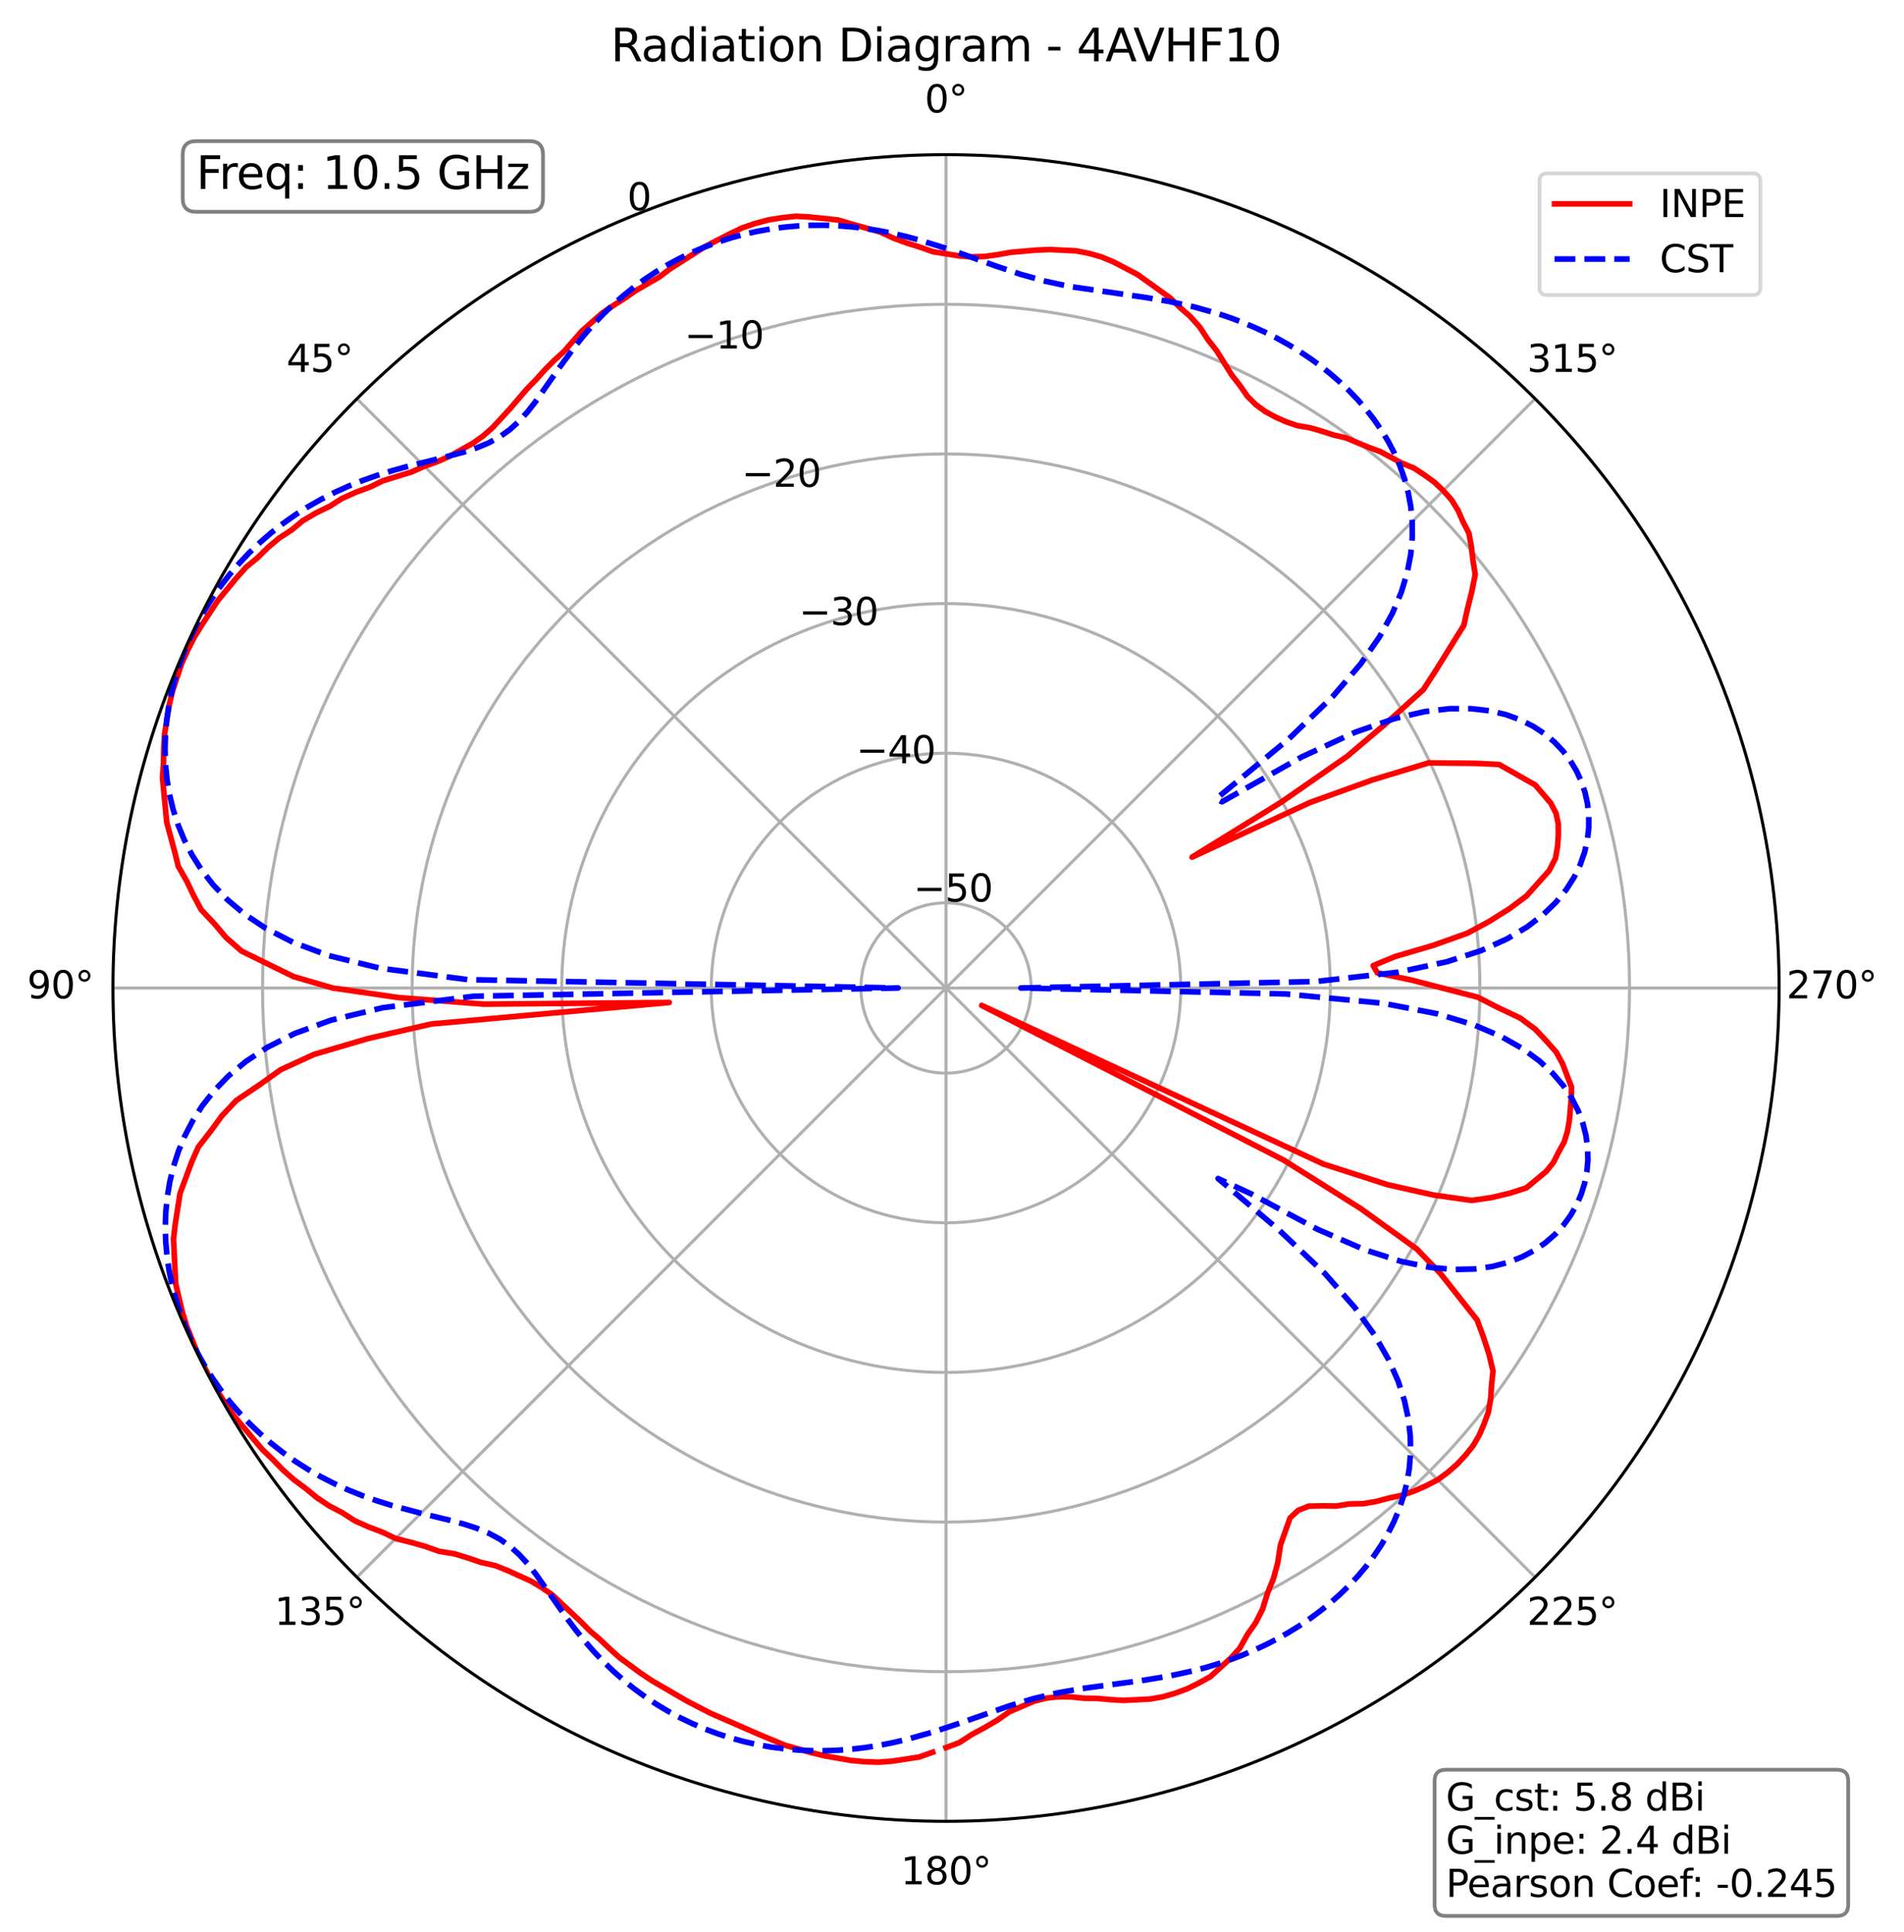 <?xml version="1.0" encoding="utf-8" standalone="no"?>
<!DOCTYPE svg PUBLIC "-//W3C//DTD SVG 1.1//EN"
  "http://www.w3.org/Graphics/SVG/1.1/DTD/svg11.dtd">
<svg xmlns:xlink="http://www.w3.org/1999/xlink" width="506.826pt" height="514.053pt" viewBox="0 0 506.826 514.053" xmlns="http://www.w3.org/2000/svg" version="1.1">
 <defs>
  <style type="text/css">*{stroke-linejoin: round; stroke-linecap: butt}</style>
 </defs>
 <g id="figure_1">
  <g id="patch_1">
   <path d="M 0 514.053 
L 506.826 514.053 
L 506.826 0 
L 0 0 
z
" style="fill: #ffffff"/>
  </g>
  <g id="axes_1">
   <g id="patch_2">
    <path d="M 473.582 262.917 
C 473.582 233.796 467.846 204.958 456.702 178.053 
C 445.558 151.149 429.222 126.701 408.63 106.109 
C 388.039 85.517 363.591 69.182 336.686 58.038 
C 309.782 46.893 280.944 41.157 251.822 41.157 
C 222.701 41.157 193.863 46.893 166.959 58.038 
C 140.054 69.182 115.606 85.517 95.014 106.109 
C 74.423 126.701 58.087 151.149 46.943 178.053 
C 35.799 204.958 30.062 233.796 30.062 262.917 
C 30.062 292.038 35.799 320.877 46.943 347.781 
C 58.087 374.686 74.423 399.133 95.014 419.725 
C 115.606 440.317 140.054 456.652 166.959 467.797 
C 193.863 478.941 222.701 484.677 251.822 484.677 
C 280.944 484.677 309.782 478.941 336.686 467.797 
C 363.591 456.652 388.039 440.317 408.63 419.725 
C 429.222 399.133 445.558 374.686 456.702 347.781 
C 467.846 320.877 473.582 292.038 473.582 262.917 
M 251.822 262.917 
C 251.822 262.917 251.822 262.917 251.822 262.917 
C 251.822 262.917 251.822 262.917 251.822 262.917 
C 251.822 262.917 251.822 262.917 251.822 262.917 
C 251.822 262.917 251.822 262.917 251.822 262.917 
C 251.822 262.917 251.822 262.917 251.822 262.917 
C 251.822 262.917 251.822 262.917 251.822 262.917 
C 251.822 262.917 251.822 262.917 251.822 262.917 
C 251.822 262.917 251.822 262.917 251.822 262.917 
C 251.822 262.917 251.822 262.917 251.822 262.917 
C 251.822 262.917 251.822 262.917 251.822 262.917 
C 251.822 262.917 251.822 262.917 251.822 262.917 
C 251.822 262.917 251.822 262.917 251.822 262.917 
C 251.822 262.917 251.822 262.917 251.822 262.917 
C 251.822 262.917 251.822 262.917 251.822 262.917 
C 251.822 262.917 251.822 262.917 251.822 262.917 
C 251.822 262.917 251.822 262.917 251.822 262.917 
M 473.582 262.917 
z
" style="fill: #ffffff"/>
   </g>
   <g id="matplotlib.axis_1">
    <g id="xtick_1">
     <g id="line2d_1">
      <path d="M 251.822 262.917 
L 251.822 41.157 
" clip-path="url(#p901d96e5c0)" style="fill: none; stroke: #b0b0b0; stroke-width: 0.8; stroke-linecap: square"/>
     </g>
     <g id="text_1">
      <!-- 0° -->
      <g transform="translate(246.141 29.917)scale(0.1 -0.1)">
       <defs>
        <path id="DejaVuSans-30" d="M 2034 4250 
Q 1547 4250 1301 3770 
Q 1056 3291 1056 2328 
Q 1056 1369 1301 889 
Q 1547 409 2034 409 
Q 2525 409 2770 889 
Q 3016 1369 3016 2328 
Q 3016 3291 2770 3770 
Q 2525 4250 2034 4250 
z
M 2034 4750 
Q 2819 4750 3233 4129 
Q 3647 3509 3647 2328 
Q 3647 1150 3233 529 
Q 2819 -91 2034 -91 
Q 1250 -91 836 529 
Q 422 1150 422 2328 
Q 422 3509 836 4129 
Q 1250 4750 2034 4750 
z
" transform="scale(0.016)"/>
        <path id="DejaVuSans-b0" d="M 1600 4347 
Q 1350 4347 1178 4173 
Q 1006 4000 1006 3750 
Q 1006 3503 1178 3333 
Q 1350 3163 1600 3163 
Q 1850 3163 2022 3333 
Q 2194 3503 2194 3750 
Q 2194 3997 2020 4172 
Q 1847 4347 1600 4347 
z
M 1600 4750 
Q 1800 4750 1984 4673 
Q 2169 4597 2303 4453 
Q 2447 4313 2519 4134 
Q 2591 3956 2591 3750 
Q 2591 3338 2302 3052 
Q 2013 2766 1594 2766 
Q 1172 2766 890 3047 
Q 609 3328 609 3750 
Q 609 4169 896 4459 
Q 1184 4750 1600 4750 
z
" transform="scale(0.016)"/>
       </defs>
       <use xlink:href="#DejaVuSans-30"/>
       <use xlink:href="#DejaVuSans-b0" x="63.623"/>
      </g>
     </g>
    </g>
    <g id="xtick_2">
     <g id="line2d_2">
      <path d="M 251.822 262.917 
L 95.014 106.109 
" clip-path="url(#p901d96e5c0)" style="fill: none; stroke: #b0b0b0; stroke-width: 0.8; stroke-linecap: square"/>
     </g>
     <g id="text_2">
      <!-- 45° -->
      <g transform="translate(76.253 98.969)scale(0.1 -0.1)">
       <defs>
        <path id="DejaVuSans-34" d="M 2419 4116 
L 825 1625 
L 2419 1625 
L 2419 4116 
z
M 2253 4666 
L 3047 4666 
L 3047 1625 
L 3713 1625 
L 3713 1100 
L 3047 1100 
L 3047 0 
L 2419 0 
L 2419 1100 
L 313 1100 
L 313 1709 
L 2253 4666 
z
" transform="scale(0.016)"/>
        <path id="DejaVuSans-35" d="M 691 4666 
L 3169 4666 
L 3169 4134 
L 1269 4134 
L 1269 2991 
Q 1406 3038 1543 3061 
Q 1681 3084 1819 3084 
Q 2600 3084 3056 2656 
Q 3513 2228 3513 1497 
Q 3513 744 3044 326 
Q 2575 -91 1722 -91 
Q 1428 -91 1123 -41 
Q 819 9 494 109 
L 494 744 
Q 775 591 1075 516 
Q 1375 441 1709 441 
Q 2250 441 2565 725 
Q 2881 1009 2881 1497 
Q 2881 1984 2565 2268 
Q 2250 2553 1709 2553 
Q 1456 2553 1204 2497 
Q 953 2441 691 2322 
L 691 4666 
z
" transform="scale(0.016)"/>
       </defs>
       <use xlink:href="#DejaVuSans-34"/>
       <use xlink:href="#DejaVuSans-35" x="63.623"/>
       <use xlink:href="#DejaVuSans-b0" x="127.246"/>
      </g>
     </g>
    </g>
    <g id="xtick_3">
     <g id="line2d_3">
      <path d="M 251.822 262.917 
L 30.062 262.917 
" clip-path="url(#p901d96e5c0)" style="fill: none; stroke: #b0b0b0; stroke-width: 0.8; stroke-linecap: square"/>
     </g>
     <g id="text_3">
      <!-- 90° -->
      <g transform="translate(7.2 265.677)scale(0.1 -0.1)">
       <defs>
        <path id="DejaVuSans-39" d="M 703 97 
L 703 672 
Q 941 559 1184 500 
Q 1428 441 1663 441 
Q 2288 441 2617 861 
Q 2947 1281 2994 2138 
Q 2813 1869 2534 1725 
Q 2256 1581 1919 1581 
Q 1219 1581 811 2004 
Q 403 2428 403 3163 
Q 403 3881 828 4315 
Q 1253 4750 1959 4750 
Q 2769 4750 3195 4129 
Q 3622 3509 3622 2328 
Q 3622 1225 3098 567 
Q 2575 -91 1691 -91 
Q 1453 -91 1209 -44 
Q 966 3 703 97 
z
M 1959 2075 
Q 2384 2075 2632 2365 
Q 2881 2656 2881 3163 
Q 2881 3666 2632 3958 
Q 2384 4250 1959 4250 
Q 1534 4250 1286 3958 
Q 1038 3666 1038 3163 
Q 1038 2656 1286 2365 
Q 1534 2075 1959 2075 
z
" transform="scale(0.016)"/>
       </defs>
       <use xlink:href="#DejaVuSans-39"/>
       <use xlink:href="#DejaVuSans-30" x="63.623"/>
       <use xlink:href="#DejaVuSans-b0" x="127.246"/>
      </g>
     </g>
    </g>
    <g id="xtick_4">
     <g id="line2d_4">
      <path d="M 251.822 262.917 
L 95.014 419.725 
" clip-path="url(#p901d96e5c0)" style="fill: none; stroke: #b0b0b0; stroke-width: 0.8; stroke-linecap: square"/>
     </g>
     <g id="text_4">
      <!-- 135° -->
      <g transform="translate(73.071 432.384)scale(0.1 -0.1)">
       <defs>
        <path id="DejaVuSans-31" d="M 794 531 
L 1825 531 
L 1825 4091 
L 703 3866 
L 703 4441 
L 1819 4666 
L 2450 4666 
L 2450 531 
L 3481 531 
L 3481 0 
L 794 0 
L 794 531 
z
" transform="scale(0.016)"/>
        <path id="DejaVuSans-33" d="M 2597 2516 
Q 3050 2419 3304 2112 
Q 3559 1806 3559 1356 
Q 3559 666 3084 287 
Q 2609 -91 1734 -91 
Q 1441 -91 1130 -33 
Q 819 25 488 141 
L 488 750 
Q 750 597 1062 519 
Q 1375 441 1716 441 
Q 2309 441 2620 675 
Q 2931 909 2931 1356 
Q 2931 1769 2642 2001 
Q 2353 2234 1838 2234 
L 1294 2234 
L 1294 2753 
L 1863 2753 
Q 2328 2753 2575 2939 
Q 2822 3125 2822 3475 
Q 2822 3834 2567 4026 
Q 2313 4219 1838 4219 
Q 1578 4219 1281 4162 
Q 984 4106 628 3988 
L 628 4550 
Q 988 4650 1302 4700 
Q 1616 4750 1894 4750 
Q 2613 4750 3031 4423 
Q 3450 4097 3450 3541 
Q 3450 3153 3228 2886 
Q 3006 2619 2597 2516 
z
" transform="scale(0.016)"/>
       </defs>
       <use xlink:href="#DejaVuSans-31"/>
       <use xlink:href="#DejaVuSans-33" x="63.623"/>
       <use xlink:href="#DejaVuSans-35" x="127.246"/>
       <use xlink:href="#DejaVuSans-b0" x="190.869"/>
      </g>
     </g>
    </g>
    <g id="xtick_5">
     <g id="line2d_5">
      <path d="M 251.822 262.917 
L 251.822 484.677 
" clip-path="url(#p901d96e5c0)" style="fill: none; stroke: #b0b0b0; stroke-width: 0.8; stroke-linecap: square"/>
     </g>
     <g id="text_5">
      <!-- 180° -->
      <g transform="translate(239.779 501.437)scale(0.1 -0.1)">
       <defs>
        <path id="DejaVuSans-38" d="M 2034 2216 
Q 1584 2216 1326 1975 
Q 1069 1734 1069 1313 
Q 1069 891 1326 650 
Q 1584 409 2034 409 
Q 2484 409 2743 651 
Q 3003 894 3003 1313 
Q 3003 1734 2745 1975 
Q 2488 2216 2034 2216 
z
M 1403 2484 
Q 997 2584 770 2862 
Q 544 3141 544 3541 
Q 544 4100 942 4425 
Q 1341 4750 2034 4750 
Q 2731 4750 3128 4425 
Q 3525 4100 3525 3541 
Q 3525 3141 3298 2862 
Q 3072 2584 2669 2484 
Q 3125 2378 3379 2068 
Q 3634 1759 3634 1313 
Q 3634 634 3220 271 
Q 2806 -91 2034 -91 
Q 1263 -91 848 271 
Q 434 634 434 1313 
Q 434 1759 690 2068 
Q 947 2378 1403 2484 
z
M 1172 3481 
Q 1172 3119 1398 2916 
Q 1625 2713 2034 2713 
Q 2441 2713 2670 2916 
Q 2900 3119 2900 3481 
Q 2900 3844 2670 4047 
Q 2441 4250 2034 4250 
Q 1625 4250 1398 4047 
Q 1172 3844 1172 3481 
z
" transform="scale(0.016)"/>
       </defs>
       <use xlink:href="#DejaVuSans-31"/>
       <use xlink:href="#DejaVuSans-38" x="63.623"/>
       <use xlink:href="#DejaVuSans-30" x="127.246"/>
       <use xlink:href="#DejaVuSans-b0" x="190.869"/>
      </g>
     </g>
    </g>
    <g id="xtick_6">
     <g id="line2d_6">
      <path d="M 251.822 262.917 
L 408.63 419.725 
" clip-path="url(#p901d96e5c0)" style="fill: none; stroke: #b0b0b0; stroke-width: 0.8; stroke-linecap: square"/>
     </g>
     <g id="text_6">
      <!-- 225° -->
      <g transform="translate(406.486 432.384)scale(0.1 -0.1)">
       <defs>
        <path id="DejaVuSans-32" d="M 1228 531 
L 3431 531 
L 3431 0 
L 469 0 
L 469 531 
Q 828 903 1448 1529 
Q 2069 2156 2228 2338 
Q 2531 2678 2651 2914 
Q 2772 3150 2772 3378 
Q 2772 3750 2511 3984 
Q 2250 4219 1831 4219 
Q 1534 4219 1204 4116 
Q 875 4013 500 3803 
L 500 4441 
Q 881 4594 1212 4672 
Q 1544 4750 1819 4750 
Q 2544 4750 2975 4387 
Q 3406 4025 3406 3419 
Q 3406 3131 3298 2873 
Q 3191 2616 2906 2266 
Q 2828 2175 2409 1742 
Q 1991 1309 1228 531 
z
" transform="scale(0.016)"/>
       </defs>
       <use xlink:href="#DejaVuSans-32"/>
       <use xlink:href="#DejaVuSans-32" x="63.623"/>
       <use xlink:href="#DejaVuSans-35" x="127.246"/>
       <use xlink:href="#DejaVuSans-b0" x="190.869"/>
      </g>
     </g>
    </g>
    <g id="xtick_7">
     <g id="line2d_7">
      <path d="M 251.822 262.917 
L 473.582 262.917 
" clip-path="url(#p901d96e5c0)" style="fill: none; stroke: #b0b0b0; stroke-width: 0.8; stroke-linecap: square"/>
     </g>
     <g id="text_7">
      <!-- 270° -->
      <g transform="translate(475.539 265.677)scale(0.1 -0.1)">
       <defs>
        <path id="DejaVuSans-37" d="M 525 4666 
L 3525 4666 
L 3525 4397 
L 1831 0 
L 1172 0 
L 2766 4134 
L 525 4134 
L 525 4666 
z
" transform="scale(0.016)"/>
       </defs>
       <use xlink:href="#DejaVuSans-32"/>
       <use xlink:href="#DejaVuSans-37" x="63.623"/>
       <use xlink:href="#DejaVuSans-30" x="127.246"/>
       <use xlink:href="#DejaVuSans-b0" x="190.869"/>
      </g>
     </g>
    </g>
    <g id="xtick_8">
     <g id="line2d_8">
      <path d="M 251.822 262.917 
L 408.63 106.109 
" clip-path="url(#p901d96e5c0)" style="fill: none; stroke: #b0b0b0; stroke-width: 0.8; stroke-linecap: square"/>
     </g>
     <g id="text_8">
      <!-- 315° -->
      <g transform="translate(406.486 98.969)scale(0.1 -0.1)">
       <use xlink:href="#DejaVuSans-33"/>
       <use xlink:href="#DejaVuSans-31" x="63.623"/>
       <use xlink:href="#DejaVuSans-35" x="127.246"/>
       <use xlink:href="#DejaVuSans-b0" x="190.869"/>
      </g>
     </g>
    </g>
   </g>
   <g id="matplotlib.axis_2">
    <g id="ytick_1">
     <g id="line2d_9">
      <path d="M 251.822 240.26 
C 248.847 240.26 245.901 240.846 243.152 241.984 
C 240.403 243.123 237.905 244.792 235.801 246.896 
C 233.697 249 232.028 251.498 230.89 254.247 
C 229.751 256.995 229.165 259.942 229.165 262.917 
C 229.165 265.893 229.751 268.839 230.89 271.588 
C 232.028 274.337 233.697 276.835 235.801 278.938 
C 237.905 281.042 240.403 282.711 243.152 283.85 
C 245.901 284.989 248.847 285.575 251.822 285.575 
C 254.798 285.575 257.744 284.989 260.493 283.85 
C 263.242 282.711 265.74 281.042 267.844 278.938 
C 269.948 276.835 271.617 274.337 272.755 271.588 
C 273.894 268.839 274.48 265.893 274.48 262.917 
C 274.48 259.942 273.894 256.995 272.755 254.247 
C 271.617 251.498 269.948 249 267.844 246.896 
C 265.74 244.792 263.242 243.123 260.493 241.984 
C 257.744 240.846 254.798 240.26 251.822 240.26 
" clip-path="url(#p901d96e5c0)" style="fill: none; stroke: #b0b0b0; stroke-width: 0.8; stroke-linecap: square"/>
     </g>
     <g id="text_9">
      <!-- −50 -->
      <g transform="translate(243.152 239.905)scale(0.1 -0.1)">
       <defs>
        <path id="DejaVuSans-2212" d="M 678 2272 
L 4684 2272 
L 4684 1741 
L 678 1741 
L 678 2272 
z
" transform="scale(0.016)"/>
       </defs>
       <use xlink:href="#DejaVuSans-2212"/>
       <use xlink:href="#DejaVuSans-35" x="83.789"/>
       <use xlink:href="#DejaVuSans-30" x="147.412"/>
      </g>
     </g>
    </g>
    <g id="ytick_2">
     <g id="line2d_10">
      <path d="M 251.822 200.439 
C 243.618 200.439 235.493 202.055 227.913 205.195 
C 220.333 208.335 213.445 212.937 207.644 218.739 
C 201.842 224.54 197.24 231.428 194.1 239.008 
C 190.961 246.588 189.345 254.713 189.345 262.917 
C 189.345 271.122 190.961 279.246 194.1 286.826 
C 197.24 294.406 201.842 301.294 207.644 307.096 
C 213.445 312.897 220.333 317.5 227.913 320.639 
C 235.493 323.779 243.618 325.395 251.822 325.395 
C 260.027 325.395 268.152 323.779 275.732 320.639 
C 283.312 317.5 290.2 312.897 296.001 307.096 
C 301.803 301.294 306.405 294.406 309.545 286.826 
C 312.684 279.246 314.3 271.122 314.3 262.917 
C 314.3 254.713 312.684 246.588 309.545 239.008 
C 306.405 231.428 301.803 224.54 296.001 218.739 
C 290.2 212.937 283.312 208.335 275.732 205.195 
C 268.152 202.055 260.027 200.439 251.822 200.439 
" clip-path="url(#p901d96e5c0)" style="fill: none; stroke: #b0b0b0; stroke-width: 0.8; stroke-linecap: square"/>
     </g>
     <g id="text_10">
      <!-- −40 -->
      <g transform="translate(227.913 203.115)scale(0.1 -0.1)">
       <use xlink:href="#DejaVuSans-2212"/>
       <use xlink:href="#DejaVuSans-34" x="83.789"/>
       <use xlink:href="#DejaVuSans-30" x="147.412"/>
      </g>
     </g>
    </g>
    <g id="ytick_3">
     <g id="line2d_11">
      <path d="M 251.822 160.619 
C 238.389 160.619 225.086 163.265 212.675 168.406 
C 200.263 173.547 188.986 181.082 179.487 190.581 
C 169.987 200.08 162.452 211.358 157.311 223.769 
C 152.17 236.18 149.524 249.483 149.524 262.917 
C 149.524 276.351 152.17 289.654 157.311 302.065 
C 162.452 314.476 169.987 325.754 179.487 335.253 
C 188.986 344.752 200.263 352.288 212.675 357.429 
C 225.086 362.57 238.389 365.216 251.822 365.216 
C 265.256 365.216 278.559 362.57 290.97 357.429 
C 303.382 352.288 314.659 344.752 324.158 335.253 
C 333.658 325.754 341.193 314.476 346.334 302.065 
C 351.475 289.654 354.121 276.351 354.121 262.917 
C 354.121 249.483 351.475 236.18 346.334 223.769 
C 341.193 211.358 333.658 200.08 324.158 190.581 
C 314.659 181.082 303.382 173.547 290.97 168.406 
C 278.559 163.265 265.256 160.619 251.822 160.619 
" clip-path="url(#p901d96e5c0)" style="fill: none; stroke: #b0b0b0; stroke-width: 0.8; stroke-linecap: square"/>
     </g>
     <g id="text_11">
      <!-- −30 -->
      <g transform="translate(212.675 166.326)scale(0.1 -0.1)">
       <use xlink:href="#DejaVuSans-2212"/>
       <use xlink:href="#DejaVuSans-33" x="83.789"/>
       <use xlink:href="#DejaVuSans-30" x="147.412"/>
      </g>
     </g>
    </g>
    <g id="ytick_4">
     <g id="line2d_12">
      <path d="M 251.822 120.798 
C 233.16 120.798 214.678 124.474 197.436 131.616 
C 180.194 138.758 164.526 149.227 151.329 162.424 
C 138.133 175.621 127.664 191.288 120.522 208.531 
C 113.38 225.773 109.704 244.254 109.704 262.917 
C 109.704 281.58 113.38 300.062 120.522 317.304 
C 127.664 334.546 138.133 350.214 151.329 363.41 
C 164.526 376.607 180.194 387.076 197.436 394.218 
C 214.678 401.36 233.16 405.036 251.822 405.036 
C 270.485 405.036 288.967 401.36 306.209 394.218 
C 323.451 387.076 339.119 376.607 352.316 363.41 
C 365.512 350.214 375.981 334.546 383.123 317.304 
C 390.265 300.062 393.941 281.58 393.941 262.917 
C 393.941 244.254 390.265 225.773 383.123 208.531 
C 375.981 191.288 365.512 175.621 352.316 162.424 
C 339.119 149.227 323.451 138.758 306.209 131.616 
C 288.967 124.474 270.485 120.798 251.822 120.798 
" clip-path="url(#p901d96e5c0)" style="fill: none; stroke: #b0b0b0; stroke-width: 0.8; stroke-linecap: square"/>
     </g>
     <g id="text_12">
      <!-- −20 -->
      <g transform="translate(197.436 129.537)scale(0.1 -0.1)">
       <use xlink:href="#DejaVuSans-2212"/>
       <use xlink:href="#DejaVuSans-32" x="83.789"/>
       <use xlink:href="#DejaVuSans-30" x="147.412"/>
      </g>
     </g>
    </g>
    <g id="ytick_5">
     <g id="line2d_13">
      <path d="M 251.822 80.978 
C 227.93 80.978 204.271 85.684 182.197 94.827 
C 160.124 103.97 140.066 117.372 123.172 134.267 
C 106.278 151.161 92.875 171.219 83.732 193.292 
C 74.589 215.365 69.883 239.025 69.883 262.917 
C 69.883 286.809 74.589 310.469 83.732 332.542 
C 92.875 354.616 106.278 374.674 123.172 391.568 
C 140.066 408.462 160.124 421.864 182.197 431.007 
C 204.271 440.15 227.93 444.857 251.822 444.857 
C 275.715 444.857 299.374 440.15 321.448 431.007 
C 343.521 421.864 363.579 408.462 380.473 391.568 
C 397.367 374.674 410.77 354.616 419.913 332.542 
C 429.056 310.469 433.762 286.809 433.762 262.917 
C 433.762 239.025 429.056 215.365 419.913 193.292 
C 410.77 171.219 397.367 151.161 380.473 134.267 
C 363.579 117.372 343.521 103.97 321.448 94.827 
C 299.374 85.684 275.715 80.978 251.822 80.978 
" clip-path="url(#p901d96e5c0)" style="fill: none; stroke: #b0b0b0; stroke-width: 0.8; stroke-linecap: square"/>
     </g>
     <g id="text_13">
      <!-- −10 -->
      <g transform="translate(182.197 92.747)scale(0.1 -0.1)">
       <use xlink:href="#DejaVuSans-2212"/>
       <use xlink:href="#DejaVuSans-31" x="83.789"/>
       <use xlink:href="#DejaVuSans-30" x="147.412"/>
      </g>
     </g>
    </g>
    <g id="ytick_6">
     <g id="line2d_14">
      <path d="M 251.822 41.157 
C 222.701 41.157 193.863 46.893 166.959 58.038 
C 140.054 69.182 115.606 85.517 95.014 106.109 
C 74.423 126.701 58.087 151.149 46.943 178.053 
C 35.799 204.958 30.062 233.796 30.062 262.917 
C 30.062 292.038 35.799 320.877 46.943 347.781 
C 58.087 374.686 74.423 399.133 95.014 419.725 
C 115.606 440.317 140.054 456.652 166.959 467.797 
C 193.863 478.941 222.701 484.677 251.822 484.677 
C 280.944 484.677 309.782 478.941 336.686 467.797 
C 363.591 456.652 388.039 440.317 408.63 419.725 
C 429.222 399.133 445.558 374.686 456.702 347.781 
C 467.846 320.877 473.582 292.038 473.582 262.917 
C 473.582 233.796 467.846 204.958 456.702 178.053 
C 445.558 151.149 429.222 126.701 408.63 106.109 
C 388.039 85.517 363.591 69.182 336.686 58.038 
C 309.782 46.893 280.944 41.157 251.822 41.157 
" clip-path="url(#p901d96e5c0)" style="fill: none; stroke: #b0b0b0; stroke-width: 0.8; stroke-linecap: square"/>
     </g>
     <g id="text_14">
      <!-- 0 -->
      <g transform="translate(166.959 55.958)scale(0.1 -0.1)">
       <use xlink:href="#DejaVuSans-30"/>
      </g>
     </g>
    </g>
   </g>
   <g id="line2d_15">
    <path d="M 251.822 465.046 
L 255.328 463.745 
L 258.758 461.528 
L 262.136 459.71 
L 265.448 457.769 
L 268.674 455.526 
L 275.131 452.749 
L 278.383 451.907 
L 281.694 451.521 
L 285.086 451.563 
L 288.559 451.912 
L 292.005 451.962 
L 295.541 452.284 
L 299.087 452.485 
L 306.082 452.144 
L 309.493 451.549 
L 312.8 450.585 
L 316.034 449.402 
L 319.135 447.857 
L 322.173 446.185 
L 327.545 441.309 
L 330.032 438.578 
L 332.049 434.963 
L 334.224 431.866 
L 336.066 428.255 
L 337.417 423.898 
L 338.967 420.13 
L 340.124 415.86 
L 340.858 411.098 
L 343.399 403.933 
L 345.574 401.91 
L 348.372 400.804 
L 351.948 400.728 
L 355.706 400.776 
L 359.097 400.222 
L 362.943 400.139 
L 366.455 399.53 
L 369.798 398.633 
L 373.343 397.879 
L 376.597 396.722 
L 379.699 395.337 
L 382.698 393.792 
L 385.331 391.845 
L 387.794 389.713 
L 390.013 387.344 
L 392.052 384.817 
L 393.725 381.988 
L 395.051 378.901 
L 396.216 375.73 
L 396.801 372.167 
L 397.049 368.431 
L 397.424 364.868 
L 396.375 360.419 
L 394.878 355.819 
L 393.192 351.255 
L 383.426 338.898 
L 377.174 332.401 
L 362.216 321.614 
L 341.719 308.722 
L 261.314 267.546 
L 352.314 309.777 
L 369.435 315.282 
L 381.643 318.023 
L 391.738 319.447 
L 397.075 318.674 
L 401.861 317.527 
L 406.304 316.11 
L 411.559 311.753 
L 413.543 309.29 
L 414.87 306.606 
L 416.357 303.94 
L 417.218 301.102 
L 417.743 298.185 
L 418.253 292.263 
L 418.315 289.287 
L 415.932 283.067 
L 414.259 279.99 
L 411.506 276.888 
L 408.67 273.885 
L 404.682 270.928 
L 398.595 268.043 
L 393.426 265.389 
L 375.526 260.758 
L 366.65 258.907 
L 365.529 256.958 
L 371.322 254.561 
L 381.488 251.573 
L 390.613 248.33 
L 396.479 245.156 
L 401.754 241.846 
L 406.315 238.448 
L 412.341 231.716 
L 414.046 228.435 
L 414.592 225.339 
L 414.815 222.279 
L 414.796 219.248 
L 414.178 216.363 
L 412.789 213.705 
L 408.684 208.905 
L 399.041 203.437 
L 392.658 203.136 
L 380.305 203.005 
L 365.421 207.512 
L 348.698 213.557 
L 317.31 228.097 
L 341.117 213.42 
L 358.583 201.279 
L 368.792 192.635 
L 378.884 183.52 
L 382.362 178.144 
L 389.657 166.404 
L 390.613 162.08 
L 391.77 157.459 
L 392.692 152.858 
L 392.117 149.309 
L 391.678 145.564 
L 391.021 141.914 
L 389.492 138.959 
L 388.117 135.82 
L 386.36 132.996 
L 384.184 130.555 
L 381.813 128.308 
L 379.142 126.384 
L 376.388 124.573 
L 373.208 123.28 
L 367.413 120.174 
L 364.257 119.007 
L 358.2 116.501 
L 354.884 115.731 
L 351.783 114.72 
L 348.645 113.823 
L 345.332 113.27 
L 342.353 112.248 
L 339.533 110.998 
L 336.841 109.539 
L 334.337 107.731 
L 332.053 105.456 
L 330.033 102.562 
L 327.884 99.803 
L 323.825 93.289 
L 321.534 90.375 
L 319.343 87.021 
L 316.852 84.249 
L 314.157 81.884 
L 311.485 79.294 
L 305.677 75.103 
L 302.71 73.003 
L 296.427 69.713 
L 293.176 68.365 
L 289.825 67.411 
L 286.411 66.754 
L 279.44 66.407 
L 275.934 66.548 
L 268.949 67.159 
L 265.468 67.784 
L 262.024 68.259 
L 258.617 68.354 
L 255.223 68.086 
L 248.403 67.003 
L 244.938 65.783 
L 241.434 64.692 
L 237.871 63.398 
L 234.219 61.713 
L 226.867 59.675 
L 223.1 58.548 
L 215.647 57.758 
L 211.904 57.552 
L 208.251 57.93 
L 204.63 58.504 
L 201.091 59.444 
L 197.617 60.618 
L 194.27 62.207 
L 187.71 65.599 
L 178.364 71.552 
L 175.403 73.772 
L 169.203 77.351 
L 166.251 79.409 
L 163.245 81.306 
L 160.304 83.302 
L 154.904 88.072 
L 150.077 93.585 
L 147.479 95.933 
L 145.004 98.431 
L 142.65 101.063 
L 140.228 103.544 
L 135.705 108.824 
L 131.089 113.824 
L 128.572 116.033 
L 125.824 117.972 
L 119.81 121.351 
L 116.521 122.809 
L 112.976 124.071 
L 109.606 125.58 
L 101.917 127.941 
L 98.475 129.614 
L 94.64 131.026 
L 90.985 132.674 
L 87.758 134.736 
L 84.086 136.519 
L 80.636 138.543 
L 77.686 140.986 
L 74.314 143.186 
L 71.316 145.695 
L 68.568 148.407 
L 65.488 150.956 
L 62.904 153.845 
L 57.961 159.839 
L 53.734 166.303 
L 51.706 169.601 
L 49.959 173.042 
L 48.358 176.552 
L 45.926 183.881 
L 45.034 187.652 
L 43.813 195.331 
L 43.591 199.254 
L 43.511 203.185 
L 43.261 207.033 
L 44.381 218.824 
L 46.51 226.715 
L 47.459 230.549 
L 49.721 234.514 
L 51.541 238.326 
L 53.546 242.077 
L 57.124 245.883 
L 60.197 249.517 
L 64.287 253.089 
L 78.148 259.886 
L 88.539 262.917 
L 106.05 265.462 
L 128.769 267.214 
L 178.164 266.777 
L 114.789 272.5 
L 97.919 276.382 
L 83.552 280.603 
L 74.686 284.667 
L 69.225 288.58 
L 62.908 292.838 
L 59.086 296.902 
L 56.12 300.958 
L 52.798 305.221 
L 50.995 309.282 
L 47.939 317.548 
L 46.66 325.642 
L 46.188 329.732 
L 46.769 341.63 
L 48.553 349.2 
L 49.689 352.913 
L 52.585 360.092 
L 56.02 367.027 
L 57.996 370.357 
L 60.083 373.618 
L 62.29 376.8 
L 69.797 385.695 
L 72.617 388.398 
L 75.308 391.163 
L 78.209 393.744 
L 81.369 396.09 
L 84.347 398.536 
L 87.606 400.711 
L 91.163 402.576 
L 94.394 404.666 
L 98.051 406.311 
L 101.846 407.748 
L 105.323 409.417 
L 109.371 410.43 
L 113.241 411.528 
L 116.852 412.817 
L 120.941 413.479 
L 124.559 414.584 
L 128.04 415.776 
L 131.756 416.595 
L 135.036 417.898 
L 141.313 420.741 
L 144.207 422.464 
L 146.973 424.371 
L 154.517 431.455 
L 157.001 433.981 
L 159.664 436.242 
L 162.249 438.715 
L 164.914 441.107 
L 170.62 445.301 
L 173.57 447.269 
L 182.776 452.62 
L 189.118 455.903 
L 202.273 461.65 
L 208.987 464.442 
L 215.945 466.387 
L 219.46 467.245 
L 226.582 468.483 
L 230.183 468.802 
L 233.798 468.934 
L 237.435 468.669 
L 244.676 467.561 
L 248.273 466.281 
L 248.273 466.281 
" clip-path="url(#p901d96e5c0)" style="fill: none; stroke: #ff0000; stroke-width: 1.5; stroke-linecap: square"/>
   </g>
   <g id="line2d_16">
    <path d="M 251.822 66.087 
L 244.874 63.925 
L 241.344 62.976 
L 237.783 62.137 
L 234.194 61.421 
L 230.583 60.839 
L 226.956 60.394 
L 223.318 60.098 
L 219.676 59.95 
L 216.035 59.958 
L 212.403 60.121 
L 208.785 60.442 
L 205.188 60.921 
L 201.618 61.557 
L 198.08 62.349 
L 194.583 63.298 
L 191.131 64.404 
L 187.732 65.667 
L 184.39 67.08 
L 181.113 68.645 
L 177.908 70.363 
L 174.778 72.225 
L 171.732 74.236 
L 168.775 76.39 
L 165.915 78.687 
L 163.152 81.116 
L 160.495 83.677 
L 157.944 86.358 
L 155.502 89.15 
L 153.165 92.037 
L 148.773 98.003 
L 142.56 106.875 
L 140.427 109.594 
L 138.168 112.093 
L 135.723 114.316 
L 133.039 116.232 
L 130.093 117.845 
L 126.879 119.186 
L 123.428 120.321 
L 115.988 122.257 
L 108.176 124.2 
L 104.243 125.297 
L 100.336 126.518 
L 96.482 127.882 
L 92.7 129.398 
L 89.008 131.073 
L 85.414 132.904 
L 81.927 134.891 
L 78.562 137.036 
L 75.318 139.327 
L 72.207 141.765 
L 69.232 144.342 
L 66.393 147.048 
L 63.703 149.884 
L 61.159 152.838 
L 58.772 155.908 
L 56.54 159.084 
L 54.471 162.361 
L 52.57 165.735 
L 50.84 169.197 
L 49.286 172.742 
L 47.915 176.364 
L 46.734 180.056 
L 45.747 183.812 
L 44.963 187.626 
L 44.392 191.493 
L 44.041 195.405 
L 43.922 199.356 
L 44.05 203.339 
L 44.442 207.35 
L 45.111 211.378 
L 46.082 215.418 
L 47.384 219.463 
L 49.049 223.502 
L 51.13 227.53 
L 53.676 231.534 
L 56.776 235.505 
L 60.54 239.431 
L 65.133 243.295 
L 70.813 247.081 
L 78.013 250.763 
L 87.534 254.307 
L 101.19 257.657 
L 124.612 260.697 
L 239.076 262.917 
L 126.125 265.111 
L 101.946 268.151 
L 88.043 271.501 
L 78.394 275.044 
L 71.119 278.727 
L 65.387 282.512 
L 60.757 286.377 
L 56.965 290.303 
L 53.843 294.274 
L 51.279 298.279 
L 49.186 302.306 
L 47.505 306.346 
L 46.191 310.391 
L 45.212 314.431 
L 44.535 318.46 
L 44.138 322.47 
L 44.002 326.454 
L 44.113 330.406 
L 44.456 334.319 
L 45.023 338.186 
L 45.799 342.002 
L 46.782 345.759 
L 47.959 349.452 
L 49.322 353.076 
L 50.872 356.622 
L 52.595 360.087 
L 54.492 363.462 
L 56.554 366.743 
L 58.783 369.921 
L 61.166 372.993 
L 63.703 375.951 
L 66.39 378.788 
L 69.219 381.502 
L 72.191 384.08 
L 75.298 386.521 
L 78.533 388.82 
L 81.895 390.967 
L 85.373 392.962 
L 88.965 394.797 
L 92.655 396.475 
L 96.431 397.997 
L 100.283 399.364 
L 104.187 400.589 
L 112.051 402.689 
L 119.737 404.562 
L 123.396 405.549 
L 126.861 406.669 
L 130.088 407.995 
L 133.052 409.587 
L 135.75 411.484 
L 138.209 413.687 
L 140.478 416.169 
L 142.617 418.878 
L 146.745 424.722 
L 150.982 430.743 
L 153.217 433.707 
L 155.55 436.597 
L 157.988 439.394 
L 160.534 442.08 
L 163.188 444.645 
L 165.945 447.082 
L 168.803 449.382 
L 171.757 451.54 
L 174.799 453.558 
L 177.925 455.427 
L 181.128 457.148 
L 184.403 458.717 
L 187.742 460.137 
L 191.14 461.4 
L 194.59 462.509 
L 198.086 463.466 
L 201.622 464.262 
L 205.191 464.901 
L 208.787 465.385 
L 212.404 465.706 
L 216.036 465.873 
L 219.676 465.884 
L 223.317 465.744 
L 226.955 465.448 
L 230.582 465.012 
L 234.192 464.43 
L 237.781 463.718 
L 241.343 462.885 
L 248.367 460.907 
L 255.239 458.635 
L 268.54 453.994 
L 275.043 452.034 
L 281.531 450.487 
L 288.058 449.332 
L 297.97 448.007 
L 304.638 447.106 
L 311.308 445.995 
L 317.931 444.549 
L 321.209 443.676 
L 324.456 442.692 
L 327.67 441.602 
L 330.84 440.393 
L 333.964 439.07 
L 337.038 437.635 
L 340.054 436.082 
L 343.007 434.41 
L 345.893 432.626 
L 348.706 430.724 
L 351.439 428.707 
L 354.085 426.572 
L 356.637 424.318 
L 359.089 421.946 
L 361.425 419.446 
L 363.642 416.823 
L 365.724 414.069 
L 367.66 411.183 
L 369.433 408.154 
L 371.029 404.981 
L 372.424 401.653 
L 373.596 398.16 
L 374.52 394.494 
L 375.157 390.634 
L 375.472 386.567 
L 375.412 382.266 
L 374.907 377.695 
L 373.867 372.807 
L 372.166 367.53 
L 369.602 361.746 
L 365.924 355.315 
L 360.585 347.892 
L 352.702 338.935 
L 340.418 327.286 
L 324.24 313.624 
L 333.037 317.697 
L 350.679 327.115 
L 363.333 332.597 
L 372.861 335.644 
L 380.56 337.244 
L 386.957 337.824 
L 392.467 337.699 
L 397.263 337.023 
L 401.487 335.913 
L 405.218 334.446 
L 408.52 332.683 
L 411.429 330.666 
L 413.983 328.434 
L 416.191 326.012 
L 418.071 323.427 
L 419.637 320.7 
L 420.881 317.848 
L 421.806 314.886 
L 422.412 311.833 
L 422.685 308.7 
L 422.612 305.5 
L 422.177 302.247 
L 421.357 298.953 
L 420.112 295.629 
L 418.402 292.29 
L 416.164 288.946 
L 413.32 285.614 
L 409.751 282.308 
L 405.285 279.047 
L 399.633 275.849 
L 392.368 272.745 
L 382.537 269.768 
L 368.151 266.979 
L 342.205 264.495 
L 271.736 262.917 
L 350.208 261.2 
L 372.13 258.716 
L 385.161 255.929 
L 394.275 252.956 
L 401.14 249.854 
L 406.513 246.659 
L 410.771 243.401 
L 414.179 240.099 
L 416.891 236.773 
L 419.018 233.436 
L 420.635 230.103 
L 421.797 226.788 
L 422.549 223.502 
L 422.914 220.259 
L 422.924 217.071 
L 422.588 213.951 
L 421.924 210.912 
L 420.938 207.968 
L 419.633 205.135 
L 418.008 202.431 
L 416.064 199.871 
L 413.787 197.479 
L 411.161 195.282 
L 408.17 193.307 
L 404.777 191.593 
L 400.939 190.188 
L 396.589 189.155 
L 391.62 188.586 
L 385.913 188.59 
L 379.215 189.367 
L 371.086 191.257 
L 360.767 194.841 
L 346.504 201.43 
L 325.279 213.37 
L 323.783 212.53 
L 343.06 196.63 
L 354.769 185.342 
L 362.185 176.692 
L 367.193 169.492 
L 370.639 163.218 
L 373.023 157.56 
L 374.589 152.378 
L 375.519 147.569 
L 375.933 143.065 
L 375.917 138.822 
L 375.533 134.811 
L 374.832 131.005 
L 373.857 127.384 
L 372.635 123.938 
L 371.195 120.655 
L 369.561 117.522 
L 367.751 114.536 
L 365.783 111.686 
L 363.67 108.973 
L 361.425 106.388 
L 359.062 103.928 
L 356.59 101.59 
L 354.018 99.371 
L 351.355 97.267 
L 348.606 95.283 
L 345.782 93.411 
L 342.884 91.656 
L 339.922 90.011 
L 336.9 88.482 
L 333.823 87.067 
L 330.696 85.765 
L 327.525 84.573 
L 324.315 83.493 
L 317.796 81.656 
L 311.185 80.218 
L 304.531 79.099 
L 284.739 76.236 
L 278.255 74.838 
L 271.781 73.024 
L 265.253 70.846 
L 255.238 67.26 
L 255.238 67.26 
" clip-path="url(#p901d96e5c0)" style="fill: none; stroke-dasharray: 5.55,2.4; stroke-dashoffset: 0; stroke: #0000ff; stroke-width: 1.5"/>
   </g>
   <g id="patch_3">
    <path d="M 251.822 41.157 
C 222.701 41.157 193.863 46.893 166.959 58.038 
C 140.054 69.182 115.606 85.517 95.014 106.109 
C 74.423 126.701 58.087 151.149 46.943 178.053 
C 35.799 204.958 30.062 233.796 30.062 262.917 
C 30.062 292.038 35.799 320.877 46.943 347.781 
C 58.087 374.686 74.423 399.133 95.014 419.725 
C 115.606 440.317 140.054 456.652 166.959 467.797 
C 193.863 478.941 222.701 484.677 251.822 484.677 
C 280.944 484.677 309.782 478.941 336.686 467.797 
C 363.591 456.652 388.039 440.317 408.63 419.725 
C 429.222 399.133 445.558 374.686 456.702 347.781 
C 467.846 320.877 473.582 292.038 473.582 262.917 
C 473.582 233.796 467.846 204.958 456.702 178.053 
C 445.558 151.149 429.222 126.701 408.63 106.109 
C 388.039 85.517 363.591 69.182 336.686 58.038 
C 309.782 46.893 280.944 41.157 251.822 41.157 
" style="fill: none; stroke: #000000; stroke-width: 0.8; stroke-linejoin: miter; stroke-linecap: square"/>
   </g>
   <g id="text_15">
    <g id="patch_4">
     <path d="M 384.878 509.853 
L 488.977 509.853 
Q 491.977 509.853 491.977 506.853 
L 491.977 473.945 
Q 491.977 470.945 488.977 470.945 
L 384.878 470.945 
Q 381.878 470.945 381.878 473.945 
L 381.878 506.853 
Q 381.878 509.853 384.878 509.853 
z
" style="fill: #ffffff; stroke: #808080; stroke-linejoin: miter"/>
    </g>
    <!-- G_cst: 5.8 dBi -->
    <g transform="translate(384.878 481.822)scale(0.1 -0.1)">
     <defs>
      <path id="DejaVuSans-47" d="M 3809 666 
L 3809 1919 
L 2778 1919 
L 2778 2438 
L 4434 2438 
L 4434 434 
Q 4069 175 3628 42 
Q 3188 -91 2688 -91 
Q 1594 -91 976 548 
Q 359 1188 359 2328 
Q 359 3472 976 4111 
Q 1594 4750 2688 4750 
Q 3144 4750 3555 4637 
Q 3966 4525 4313 4306 
L 4313 3634 
Q 3963 3931 3569 4081 
Q 3175 4231 2741 4231 
Q 1884 4231 1454 3753 
Q 1025 3275 1025 2328 
Q 1025 1384 1454 906 
Q 1884 428 2741 428 
Q 3075 428 3337 486 
Q 3600 544 3809 666 
z
" transform="scale(0.016)"/>
      <path id="DejaVuSans-5f" d="M 3263 -1063 
L 3263 -1509 
L -63 -1509 
L -63 -1063 
L 3263 -1063 
z
" transform="scale(0.016)"/>
      <path id="DejaVuSans-63" d="M 3122 3366 
L 3122 2828 
Q 2878 2963 2633 3030 
Q 2388 3097 2138 3097 
Q 1578 3097 1268 2742 
Q 959 2388 959 1747 
Q 959 1106 1268 751 
Q 1578 397 2138 397 
Q 2388 397 2633 464 
Q 2878 531 3122 666 
L 3122 134 
Q 2881 22 2623 -34 
Q 2366 -91 2075 -91 
Q 1284 -91 818 406 
Q 353 903 353 1747 
Q 353 2603 823 3093 
Q 1294 3584 2113 3584 
Q 2378 3584 2631 3529 
Q 2884 3475 3122 3366 
z
" transform="scale(0.016)"/>
      <path id="DejaVuSans-73" d="M 2834 3397 
L 2834 2853 
Q 2591 2978 2328 3040 
Q 2066 3103 1784 3103 
Q 1356 3103 1142 2972 
Q 928 2841 928 2578 
Q 928 2378 1081 2264 
Q 1234 2150 1697 2047 
L 1894 2003 
Q 2506 1872 2764 1633 
Q 3022 1394 3022 966 
Q 3022 478 2636 193 
Q 2250 -91 1575 -91 
Q 1294 -91 989 -36 
Q 684 19 347 128 
L 347 722 
Q 666 556 975 473 
Q 1284 391 1588 391 
Q 1994 391 2212 530 
Q 2431 669 2431 922 
Q 2431 1156 2273 1281 
Q 2116 1406 1581 1522 
L 1381 1569 
Q 847 1681 609 1914 
Q 372 2147 372 2553 
Q 372 3047 722 3315 
Q 1072 3584 1716 3584 
Q 2034 3584 2315 3537 
Q 2597 3491 2834 3397 
z
" transform="scale(0.016)"/>
      <path id="DejaVuSans-74" d="M 1172 4494 
L 1172 3500 
L 2356 3500 
L 2356 3053 
L 1172 3053 
L 1172 1153 
Q 1172 725 1289 603 
Q 1406 481 1766 481 
L 2356 481 
L 2356 0 
L 1766 0 
Q 1100 0 847 248 
Q 594 497 594 1153 
L 594 3053 
L 172 3053 
L 172 3500 
L 594 3500 
L 594 4494 
L 1172 4494 
z
" transform="scale(0.016)"/>
      <path id="DejaVuSans-3a" d="M 750 794 
L 1409 794 
L 1409 0 
L 750 0 
L 750 794 
z
M 750 3309 
L 1409 3309 
L 1409 2516 
L 750 2516 
L 750 3309 
z
" transform="scale(0.016)"/>
      <path id="DejaVuSans-20" transform="scale(0.016)"/>
      <path id="DejaVuSans-2e" d="M 684 794 
L 1344 794 
L 1344 0 
L 684 0 
L 684 794 
z
" transform="scale(0.016)"/>
      <path id="DejaVuSans-64" d="M 2906 2969 
L 2906 4863 
L 3481 4863 
L 3481 0 
L 2906 0 
L 2906 525 
Q 2725 213 2448 61 
Q 2172 -91 1784 -91 
Q 1150 -91 751 415 
Q 353 922 353 1747 
Q 353 2572 751 3078 
Q 1150 3584 1784 3584 
Q 2172 3584 2448 3432 
Q 2725 3281 2906 2969 
z
M 947 1747 
Q 947 1113 1208 752 
Q 1469 391 1925 391 
Q 2381 391 2643 752 
Q 2906 1113 2906 1747 
Q 2906 2381 2643 2742 
Q 2381 3103 1925 3103 
Q 1469 3103 1208 2742 
Q 947 2381 947 1747 
z
" transform="scale(0.016)"/>
      <path id="DejaVuSans-42" d="M 1259 2228 
L 1259 519 
L 2272 519 
Q 2781 519 3026 730 
Q 3272 941 3272 1375 
Q 3272 1813 3026 2020 
Q 2781 2228 2272 2228 
L 1259 2228 
z
M 1259 4147 
L 1259 2741 
L 2194 2741 
Q 2656 2741 2882 2914 
Q 3109 3088 3109 3444 
Q 3109 3797 2882 3972 
Q 2656 4147 2194 4147 
L 1259 4147 
z
M 628 4666 
L 2241 4666 
Q 2963 4666 3353 4366 
Q 3744 4066 3744 3513 
Q 3744 3084 3544 2831 
Q 3344 2578 2956 2516 
Q 3422 2416 3680 2098 
Q 3938 1781 3938 1306 
Q 3938 681 3513 340 
Q 3088 0 2303 0 
L 628 0 
L 628 4666 
z
" transform="scale(0.016)"/>
      <path id="DejaVuSans-69" d="M 603 3500 
L 1178 3500 
L 1178 0 
L 603 0 
L 603 3500 
z
M 603 4863 
L 1178 4863 
L 1178 4134 
L 603 4134 
L 603 4863 
z
" transform="scale(0.016)"/>
     </defs>
     <use xlink:href="#DejaVuSans-47"/>
     <use xlink:href="#DejaVuSans-5f" x="77.49"/>
     <use xlink:href="#DejaVuSans-63" x="127.49"/>
     <use xlink:href="#DejaVuSans-73" x="182.471"/>
     <use xlink:href="#DejaVuSans-74" x="234.57"/>
     <use xlink:href="#DejaVuSans-3a" x="273.779"/>
     <use xlink:href="#DejaVuSans-20" x="307.471"/>
     <use xlink:href="#DejaVuSans-35" x="339.258"/>
     <use xlink:href="#DejaVuSans-2e" x="402.881"/>
     <use xlink:href="#DejaVuSans-38" x="434.668"/>
     <use xlink:href="#DejaVuSans-20" x="498.291"/>
     <use xlink:href="#DejaVuSans-64" x="530.078"/>
     <use xlink:href="#DejaVuSans-42" x="593.555"/>
     <use xlink:href="#DejaVuSans-69" x="662.158"/>
    </g>
    <!-- G_inpe: 2.4 dBi -->
    <g transform="translate(384.878 493.298)scale(0.1 -0.1)">
     <defs>
      <path id="DejaVuSans-6e" d="M 3513 2113 
L 3513 0 
L 2938 0 
L 2938 2094 
Q 2938 2591 2744 2837 
Q 2550 3084 2163 3084 
Q 1697 3084 1428 2787 
Q 1159 2491 1159 1978 
L 1159 0 
L 581 0 
L 581 3500 
L 1159 3500 
L 1159 2956 
Q 1366 3272 1645 3428 
Q 1925 3584 2291 3584 
Q 2894 3584 3203 3211 
Q 3513 2838 3513 2113 
z
" transform="scale(0.016)"/>
      <path id="DejaVuSans-70" d="M 1159 525 
L 1159 -1331 
L 581 -1331 
L 581 3500 
L 1159 3500 
L 1159 2969 
Q 1341 3281 1617 3432 
Q 1894 3584 2278 3584 
Q 2916 3584 3314 3078 
Q 3713 2572 3713 1747 
Q 3713 922 3314 415 
Q 2916 -91 2278 -91 
Q 1894 -91 1617 61 
Q 1341 213 1159 525 
z
M 3116 1747 
Q 3116 2381 2855 2742 
Q 2594 3103 2138 3103 
Q 1681 3103 1420 2742 
Q 1159 2381 1159 1747 
Q 1159 1113 1420 752 
Q 1681 391 2138 391 
Q 2594 391 2855 752 
Q 3116 1113 3116 1747 
z
" transform="scale(0.016)"/>
      <path id="DejaVuSans-65" d="M 3597 1894 
L 3597 1613 
L 953 1613 
Q 991 1019 1311 708 
Q 1631 397 2203 397 
Q 2534 397 2845 478 
Q 3156 559 3463 722 
L 3463 178 
Q 3153 47 2828 -22 
Q 2503 -91 2169 -91 
Q 1331 -91 842 396 
Q 353 884 353 1716 
Q 353 2575 817 3079 
Q 1281 3584 2069 3584 
Q 2775 3584 3186 3129 
Q 3597 2675 3597 1894 
z
M 3022 2063 
Q 3016 2534 2758 2815 
Q 2500 3097 2075 3097 
Q 1594 3097 1305 2825 
Q 1016 2553 972 2059 
L 3022 2063 
z
" transform="scale(0.016)"/>
     </defs>
     <use xlink:href="#DejaVuSans-47"/>
     <use xlink:href="#DejaVuSans-5f" x="77.49"/>
     <use xlink:href="#DejaVuSans-69" x="127.49"/>
     <use xlink:href="#DejaVuSans-6e" x="155.273"/>
     <use xlink:href="#DejaVuSans-70" x="218.652"/>
     <use xlink:href="#DejaVuSans-65" x="282.129"/>
     <use xlink:href="#DejaVuSans-3a" x="343.652"/>
     <use xlink:href="#DejaVuSans-20" x="377.344"/>
     <use xlink:href="#DejaVuSans-32" x="409.131"/>
     <use xlink:href="#DejaVuSans-2e" x="472.754"/>
     <use xlink:href="#DejaVuSans-34" x="504.541"/>
     <use xlink:href="#DejaVuSans-20" x="568.164"/>
     <use xlink:href="#DejaVuSans-64" x="599.951"/>
     <use xlink:href="#DejaVuSans-42" x="663.428"/>
     <use xlink:href="#DejaVuSans-69" x="732.031"/>
    </g>
    <!-- Pearson Coef: -0.245 -->
    <g transform="translate(384.878 504.774)scale(0.1 -0.1)">
     <defs>
      <path id="DejaVuSans-50" d="M 1259 4147 
L 1259 2394 
L 2053 2394 
Q 2494 2394 2734 2622 
Q 2975 2850 2975 3272 
Q 2975 3691 2734 3919 
Q 2494 4147 2053 4147 
L 1259 4147 
z
M 628 4666 
L 2053 4666 
Q 2838 4666 3239 4311 
Q 3641 3956 3641 3272 
Q 3641 2581 3239 2228 
Q 2838 1875 2053 1875 
L 1259 1875 
L 1259 0 
L 628 0 
L 628 4666 
z
" transform="scale(0.016)"/>
      <path id="DejaVuSans-61" d="M 2194 1759 
Q 1497 1759 1228 1600 
Q 959 1441 959 1056 
Q 959 750 1161 570 
Q 1363 391 1709 391 
Q 2188 391 2477 730 
Q 2766 1069 2766 1631 
L 2766 1759 
L 2194 1759 
z
M 3341 1997 
L 3341 0 
L 2766 0 
L 2766 531 
Q 2569 213 2275 61 
Q 1981 -91 1556 -91 
Q 1019 -91 701 211 
Q 384 513 384 1019 
Q 384 1609 779 1909 
Q 1175 2209 1959 2209 
L 2766 2209 
L 2766 2266 
Q 2766 2663 2505 2880 
Q 2244 3097 1772 3097 
Q 1472 3097 1187 3025 
Q 903 2953 641 2809 
L 641 3341 
Q 956 3463 1253 3523 
Q 1550 3584 1831 3584 
Q 2591 3584 2966 3190 
Q 3341 2797 3341 1997 
z
" transform="scale(0.016)"/>
      <path id="DejaVuSans-72" d="M 2631 2963 
Q 2534 3019 2420 3045 
Q 2306 3072 2169 3072 
Q 1681 3072 1420 2755 
Q 1159 2438 1159 1844 
L 1159 0 
L 581 0 
L 581 3500 
L 1159 3500 
L 1159 2956 
Q 1341 3275 1631 3429 
Q 1922 3584 2338 3584 
Q 2397 3584 2469 3576 
Q 2541 3569 2628 3553 
L 2631 2963 
z
" transform="scale(0.016)"/>
      <path id="DejaVuSans-6f" d="M 1959 3097 
Q 1497 3097 1228 2736 
Q 959 2375 959 1747 
Q 959 1119 1226 758 
Q 1494 397 1959 397 
Q 2419 397 2687 759 
Q 2956 1122 2956 1747 
Q 2956 2369 2687 2733 
Q 2419 3097 1959 3097 
z
M 1959 3584 
Q 2709 3584 3137 3096 
Q 3566 2609 3566 1747 
Q 3566 888 3137 398 
Q 2709 -91 1959 -91 
Q 1206 -91 779 398 
Q 353 888 353 1747 
Q 353 2609 779 3096 
Q 1206 3584 1959 3584 
z
" transform="scale(0.016)"/>
      <path id="DejaVuSans-43" d="M 4122 4306 
L 4122 3641 
Q 3803 3938 3442 4084 
Q 3081 4231 2675 4231 
Q 1875 4231 1450 3742 
Q 1025 3253 1025 2328 
Q 1025 1406 1450 917 
Q 1875 428 2675 428 
Q 3081 428 3442 575 
Q 3803 722 4122 1019 
L 4122 359 
Q 3791 134 3420 21 
Q 3050 -91 2638 -91 
Q 1578 -91 968 557 
Q 359 1206 359 2328 
Q 359 3453 968 4101 
Q 1578 4750 2638 4750 
Q 3056 4750 3426 4639 
Q 3797 4528 4122 4306 
z
" transform="scale(0.016)"/>
      <path id="DejaVuSans-66" d="M 2375 4863 
L 2375 4384 
L 1825 4384 
Q 1516 4384 1395 4259 
Q 1275 4134 1275 3809 
L 1275 3500 
L 2222 3500 
L 2222 3053 
L 1275 3053 
L 1275 0 
L 697 0 
L 697 3053 
L 147 3053 
L 147 3500 
L 697 3500 
L 697 3744 
Q 697 4328 969 4595 
Q 1241 4863 1831 4863 
L 2375 4863 
z
" transform="scale(0.016)"/>
      <path id="DejaVuSans-2d" d="M 313 2009 
L 1997 2009 
L 1997 1497 
L 313 1497 
L 313 2009 
z
" transform="scale(0.016)"/>
     </defs>
     <use xlink:href="#DejaVuSans-50"/>
     <use xlink:href="#DejaVuSans-65" x="56.678"/>
     <use xlink:href="#DejaVuSans-61" x="118.201"/>
     <use xlink:href="#DejaVuSans-72" x="179.48"/>
     <use xlink:href="#DejaVuSans-73" x="220.594"/>
     <use xlink:href="#DejaVuSans-6f" x="272.693"/>
     <use xlink:href="#DejaVuSans-6e" x="333.875"/>
     <use xlink:href="#DejaVuSans-20" x="397.254"/>
     <use xlink:href="#DejaVuSans-43" x="429.041"/>
     <use xlink:href="#DejaVuSans-6f" x="498.865"/>
     <use xlink:href="#DejaVuSans-65" x="560.047"/>
     <use xlink:href="#DejaVuSans-66" x="621.57"/>
     <use xlink:href="#DejaVuSans-3a" x="653.15"/>
     <use xlink:href="#DejaVuSans-20" x="686.842"/>
     <use xlink:href="#DejaVuSans-2d" x="718.629"/>
     <use xlink:href="#DejaVuSans-30" x="754.713"/>
     <use xlink:href="#DejaVuSans-2e" x="818.336"/>
     <use xlink:href="#DejaVuSans-32" x="850.123"/>
     <use xlink:href="#DejaVuSans-34" x="913.746"/>
     <use xlink:href="#DejaVuSans-35" x="977.369"/>
    </g>
   </g>
   <g id="text_16">
    <g id="patch_5">
     <path d="M 52.239 56.371 
L 140.945 56.371 
Q 144.545 56.371 144.545 52.771 
L 144.545 41.157 
Q 144.545 37.557 140.945 37.557 
L 52.239 37.557 
Q 48.639 37.557 48.639 41.157 
L 48.639 52.771 
Q 48.639 56.371 52.239 56.371 
z
" style="fill: #ffffff; stroke: #808080; stroke-linejoin: miter"/>
    </g>
    <!-- Freq: 10.5 GHz -->
    <g transform="translate(52.239 50.275)scale(0.12 -0.12)">
     <defs>
      <path id="DejaVuSans-46" d="M 628 4666 
L 3309 4666 
L 3309 4134 
L 1259 4134 
L 1259 2759 
L 3109 2759 
L 3109 2228 
L 1259 2228 
L 1259 0 
L 628 0 
L 628 4666 
z
" transform="scale(0.016)"/>
      <path id="DejaVuSans-71" d="M 947 1747 
Q 947 1113 1208 752 
Q 1469 391 1925 391 
Q 2381 391 2643 752 
Q 2906 1113 2906 1747 
Q 2906 2381 2643 2742 
Q 2381 3103 1925 3103 
Q 1469 3103 1208 2742 
Q 947 2381 947 1747 
z
M 2906 525 
Q 2725 213 2448 61 
Q 2172 -91 1784 -91 
Q 1150 -91 751 415 
Q 353 922 353 1747 
Q 353 2572 751 3078 
Q 1150 3584 1784 3584 
Q 2172 3584 2448 3432 
Q 2725 3281 2906 2969 
L 2906 3500 
L 3481 3500 
L 3481 -1331 
L 2906 -1331 
L 2906 525 
z
" transform="scale(0.016)"/>
      <path id="DejaVuSans-48" d="M 628 4666 
L 1259 4666 
L 1259 2753 
L 3553 2753 
L 3553 4666 
L 4184 4666 
L 4184 0 
L 3553 0 
L 3553 2222 
L 1259 2222 
L 1259 0 
L 628 0 
L 628 4666 
z
" transform="scale(0.016)"/>
      <path id="DejaVuSans-7a" d="M 353 3500 
L 3084 3500 
L 3084 2975 
L 922 459 
L 3084 459 
L 3084 0 
L 275 0 
L 275 525 
L 2438 3041 
L 353 3041 
L 353 3500 
z
" transform="scale(0.016)"/>
     </defs>
     <use xlink:href="#DejaVuSans-46"/>
     <use xlink:href="#DejaVuSans-72" x="50.27"/>
     <use xlink:href="#DejaVuSans-65" x="89.133"/>
     <use xlink:href="#DejaVuSans-71" x="150.656"/>
     <use xlink:href="#DejaVuSans-3a" x="214.133"/>
     <use xlink:href="#DejaVuSans-20" x="247.824"/>
     <use xlink:href="#DejaVuSans-31" x="279.611"/>
     <use xlink:href="#DejaVuSans-30" x="343.234"/>
     <use xlink:href="#DejaVuSans-2e" x="406.857"/>
     <use xlink:href="#DejaVuSans-35" x="438.645"/>
     <use xlink:href="#DejaVuSans-20" x="502.268"/>
     <use xlink:href="#DejaVuSans-47" x="534.055"/>
     <use xlink:href="#DejaVuSans-48" x="611.545"/>
     <use xlink:href="#DejaVuSans-7a" x="686.74"/>
    </g>
   </g>
   <g id="text_17">
    <!-- Radiation Diagram - 4AVHF10 -->
    <g transform="translate(162.578 16.318)scale(0.12 -0.12)">
     <defs>
      <path id="DejaVuSans-52" d="M 2841 2188 
Q 3044 2119 3236 1894 
Q 3428 1669 3622 1275 
L 4263 0 
L 3584 0 
L 2988 1197 
Q 2756 1666 2539 1819 
Q 2322 1972 1947 1972 
L 1259 1972 
L 1259 0 
L 628 0 
L 628 4666 
L 2053 4666 
Q 2853 4666 3247 4331 
Q 3641 3997 3641 3322 
Q 3641 2881 3436 2590 
Q 3231 2300 2841 2188 
z
M 1259 4147 
L 1259 2491 
L 2053 2491 
Q 2509 2491 2742 2702 
Q 2975 2913 2975 3322 
Q 2975 3731 2742 3939 
Q 2509 4147 2053 4147 
L 1259 4147 
z
" transform="scale(0.016)"/>
      <path id="DejaVuSans-44" d="M 1259 4147 
L 1259 519 
L 2022 519 
Q 2988 519 3436 956 
Q 3884 1394 3884 2338 
Q 3884 3275 3436 3711 
Q 2988 4147 2022 4147 
L 1259 4147 
z
M 628 4666 
L 1925 4666 
Q 3281 4666 3915 4102 
Q 4550 3538 4550 2338 
Q 4550 1131 3912 565 
Q 3275 0 1925 0 
L 628 0 
L 628 4666 
z
" transform="scale(0.016)"/>
      <path id="DejaVuSans-67" d="M 2906 1791 
Q 2906 2416 2648 2759 
Q 2391 3103 1925 3103 
Q 1463 3103 1205 2759 
Q 947 2416 947 1791 
Q 947 1169 1205 825 
Q 1463 481 1925 481 
Q 2391 481 2648 825 
Q 2906 1169 2906 1791 
z
M 3481 434 
Q 3481 -459 3084 -895 
Q 2688 -1331 1869 -1331 
Q 1566 -1331 1297 -1286 
Q 1028 -1241 775 -1147 
L 775 -588 
Q 1028 -725 1275 -790 
Q 1522 -856 1778 -856 
Q 2344 -856 2625 -561 
Q 2906 -266 2906 331 
L 2906 616 
Q 2728 306 2450 153 
Q 2172 0 1784 0 
Q 1141 0 747 490 
Q 353 981 353 1791 
Q 353 2603 747 3093 
Q 1141 3584 1784 3584 
Q 2172 3584 2450 3431 
Q 2728 3278 2906 2969 
L 2906 3500 
L 3481 3500 
L 3481 434 
z
" transform="scale(0.016)"/>
      <path id="DejaVuSans-6d" d="M 3328 2828 
Q 3544 3216 3844 3400 
Q 4144 3584 4550 3584 
Q 5097 3584 5394 3201 
Q 5691 2819 5691 2113 
L 5691 0 
L 5113 0 
L 5113 2094 
Q 5113 2597 4934 2840 
Q 4756 3084 4391 3084 
Q 3944 3084 3684 2787 
Q 3425 2491 3425 1978 
L 3425 0 
L 2847 0 
L 2847 2094 
Q 2847 2600 2669 2842 
Q 2491 3084 2119 3084 
Q 1678 3084 1418 2786 
Q 1159 2488 1159 1978 
L 1159 0 
L 581 0 
L 581 3500 
L 1159 3500 
L 1159 2956 
Q 1356 3278 1631 3431 
Q 1906 3584 2284 3584 
Q 2666 3584 2933 3390 
Q 3200 3197 3328 2828 
z
" transform="scale(0.016)"/>
      <path id="DejaVuSans-41" d="M 2188 4044 
L 1331 1722 
L 3047 1722 
L 2188 4044 
z
M 1831 4666 
L 2547 4666 
L 4325 0 
L 3669 0 
L 3244 1197 
L 1141 1197 
L 716 0 
L 50 0 
L 1831 4666 
z
" transform="scale(0.016)"/>
      <path id="DejaVuSans-56" d="M 1831 0 
L 50 4666 
L 709 4666 
L 2188 738 
L 3669 4666 
L 4325 4666 
L 2547 0 
L 1831 0 
z
" transform="scale(0.016)"/>
     </defs>
     <use xlink:href="#DejaVuSans-52"/>
     <use xlink:href="#DejaVuSans-61" x="67.232"/>
     <use xlink:href="#DejaVuSans-64" x="128.512"/>
     <use xlink:href="#DejaVuSans-69" x="191.988"/>
     <use xlink:href="#DejaVuSans-61" x="219.771"/>
     <use xlink:href="#DejaVuSans-74" x="281.051"/>
     <use xlink:href="#DejaVuSans-69" x="320.26"/>
     <use xlink:href="#DejaVuSans-6f" x="348.043"/>
     <use xlink:href="#DejaVuSans-6e" x="409.225"/>
     <use xlink:href="#DejaVuSans-20" x="472.604"/>
     <use xlink:href="#DejaVuSans-44" x="504.391"/>
     <use xlink:href="#DejaVuSans-69" x="581.393"/>
     <use xlink:href="#DejaVuSans-61" x="609.176"/>
     <use xlink:href="#DejaVuSans-67" x="670.455"/>
     <use xlink:href="#DejaVuSans-72" x="733.932"/>
     <use xlink:href="#DejaVuSans-61" x="775.045"/>
     <use xlink:href="#DejaVuSans-6d" x="836.324"/>
     <use xlink:href="#DejaVuSans-20" x="933.736"/>
     <use xlink:href="#DejaVuSans-2d" x="965.523"/>
     <use xlink:href="#DejaVuSans-20" x="1001.607"/>
     <use xlink:href="#DejaVuSans-34" x="1033.395"/>
     <use xlink:href="#DejaVuSans-41" x="1097.018"/>
     <use xlink:href="#DejaVuSans-56" x="1159.051"/>
     <use xlink:href="#DejaVuSans-48" x="1227.459"/>
     <use xlink:href="#DejaVuSans-46" x="1302.654"/>
     <use xlink:href="#DejaVuSans-31" x="1360.174"/>
     <use xlink:href="#DejaVuSans-30" x="1423.797"/>
    </g>
   </g>
   <g id="legend_1">
    <g id="patch_6">
     <path d="M 411.803 78.513 
L 466.582 78.513 
Q 468.582 78.513 468.582 76.513 
L 468.582 48.157 
Q 468.582 46.157 466.582 46.157 
L 411.803 46.157 
Q 409.803 46.157 409.803 48.157 
L 409.803 76.513 
Q 409.803 78.513 411.803 78.513 
z
" style="fill: #ffffff; opacity: 0.8; stroke: #cccccc; stroke-linejoin: miter"/>
    </g>
    <g id="line2d_17">
     <path d="M 413.803 54.256 
L 423.803 54.256 
L 433.803 54.256 
" style="fill: none; stroke: #ff0000; stroke-width: 1.5; stroke-linecap: square"/>
    </g>
    <g id="text_18">
     <!-- INPE -->
     <g transform="translate(441.803 57.756)scale(0.1 -0.1)">
      <defs>
       <path id="DejaVuSans-49" d="M 628 4666 
L 1259 4666 
L 1259 0 
L 628 0 
L 628 4666 
z
" transform="scale(0.016)"/>
       <path id="DejaVuSans-4e" d="M 628 4666 
L 1478 4666 
L 3547 763 
L 3547 4666 
L 4159 4666 
L 4159 0 
L 3309 0 
L 1241 3903 
L 1241 0 
L 628 0 
L 628 4666 
z
" transform="scale(0.016)"/>
       <path id="DejaVuSans-45" d="M 628 4666 
L 3578 4666 
L 3578 4134 
L 1259 4134 
L 1259 2753 
L 3481 2753 
L 3481 2222 
L 1259 2222 
L 1259 531 
L 3634 531 
L 3634 0 
L 628 0 
L 628 4666 
z
" transform="scale(0.016)"/>
      </defs>
      <use xlink:href="#DejaVuSans-49"/>
      <use xlink:href="#DejaVuSans-4e" x="29.492"/>
      <use xlink:href="#DejaVuSans-50" x="104.297"/>
      <use xlink:href="#DejaVuSans-45" x="164.6"/>
     </g>
    </g>
    <g id="line2d_18">
     <path d="M 413.803 68.934 
L 423.803 68.934 
L 433.803 68.934 
" style="fill: none; stroke-dasharray: 5.55,2.4; stroke-dashoffset: 0; stroke: #0000ff; stroke-width: 1.5"/>
    </g>
    <g id="text_19">
     <!-- CST -->
     <g transform="translate(441.803 72.434)scale(0.1 -0.1)">
      <defs>
       <path id="DejaVuSans-53" d="M 3425 4513 
L 3425 3897 
Q 3066 4069 2747 4153 
Q 2428 4238 2131 4238 
Q 1616 4238 1336 4038 
Q 1056 3838 1056 3469 
Q 1056 3159 1242 3001 
Q 1428 2844 1947 2747 
L 2328 2669 
Q 3034 2534 3370 2195 
Q 3706 1856 3706 1288 
Q 3706 609 3251 259 
Q 2797 -91 1919 -91 
Q 1588 -91 1214 -16 
Q 841 59 441 206 
L 441 856 
Q 825 641 1194 531 
Q 1563 422 1919 422 
Q 2459 422 2753 634 
Q 3047 847 3047 1241 
Q 3047 1584 2836 1778 
Q 2625 1972 2144 2069 
L 1759 2144 
Q 1053 2284 737 2584 
Q 422 2884 422 3419 
Q 422 4038 858 4394 
Q 1294 4750 2059 4750 
Q 2388 4750 2728 4690 
Q 3069 4631 3425 4513 
z
" transform="scale(0.016)"/>
       <path id="DejaVuSans-54" d="M -19 4666 
L 3928 4666 
L 3928 4134 
L 2272 4134 
L 2272 0 
L 1638 0 
L 1638 4134 
L -19 4134 
L -19 4666 
z
" transform="scale(0.016)"/>
      </defs>
      <use xlink:href="#DejaVuSans-43"/>
      <use xlink:href="#DejaVuSans-53" x="69.824"/>
      <use xlink:href="#DejaVuSans-54" x="133.301"/>
     </g>
    </g>
   </g>
  </g>
 </g>
 <defs>
  <clipPath id="p901d96e5c0">
   <path d="M 473.582 262.917 
C 473.582 233.796 467.846 204.958 456.702 178.053 
C 445.558 151.149 429.222 126.701 408.63 106.109 
C 388.039 85.517 363.591 69.182 336.686 58.038 
C 309.782 46.893 280.944 41.157 251.822 41.157 
C 222.701 41.157 193.863 46.893 166.959 58.038 
C 140.054 69.182 115.606 85.517 95.014 106.109 
C 74.423 126.701 58.087 151.149 46.943 178.053 
C 35.799 204.958 30.062 233.796 30.062 262.917 
C 30.062 292.038 35.799 320.877 46.943 347.781 
C 58.087 374.686 74.423 399.133 95.014 419.725 
C 115.606 440.317 140.054 456.652 166.959 467.797 
C 193.863 478.941 222.701 484.677 251.822 484.677 
C 280.944 484.677 309.782 478.941 336.686 467.797 
C 363.591 456.652 388.039 440.317 408.63 419.725 
C 429.222 399.133 445.558 374.686 456.702 347.781 
C 467.846 320.877 473.582 292.038 473.582 262.917 
M 251.822 262.917 
C 251.822 262.917 251.822 262.917 251.822 262.917 
C 251.822 262.917 251.822 262.917 251.822 262.917 
C 251.822 262.917 251.822 262.917 251.822 262.917 
C 251.822 262.917 251.822 262.917 251.822 262.917 
C 251.822 262.917 251.822 262.917 251.822 262.917 
C 251.822 262.917 251.822 262.917 251.822 262.917 
C 251.822 262.917 251.822 262.917 251.822 262.917 
C 251.822 262.917 251.822 262.917 251.822 262.917 
C 251.822 262.917 251.822 262.917 251.822 262.917 
C 251.822 262.917 251.822 262.917 251.822 262.917 
C 251.822 262.917 251.822 262.917 251.822 262.917 
C 251.822 262.917 251.822 262.917 251.822 262.917 
C 251.822 262.917 251.822 262.917 251.822 262.917 
C 251.822 262.917 251.822 262.917 251.822 262.917 
C 251.822 262.917 251.822 262.917 251.822 262.917 
C 251.822 262.917 251.822 262.917 251.822 262.917 
M 473.582 262.917 
z
"/>
  </clipPath>
 </defs>
</svg>

